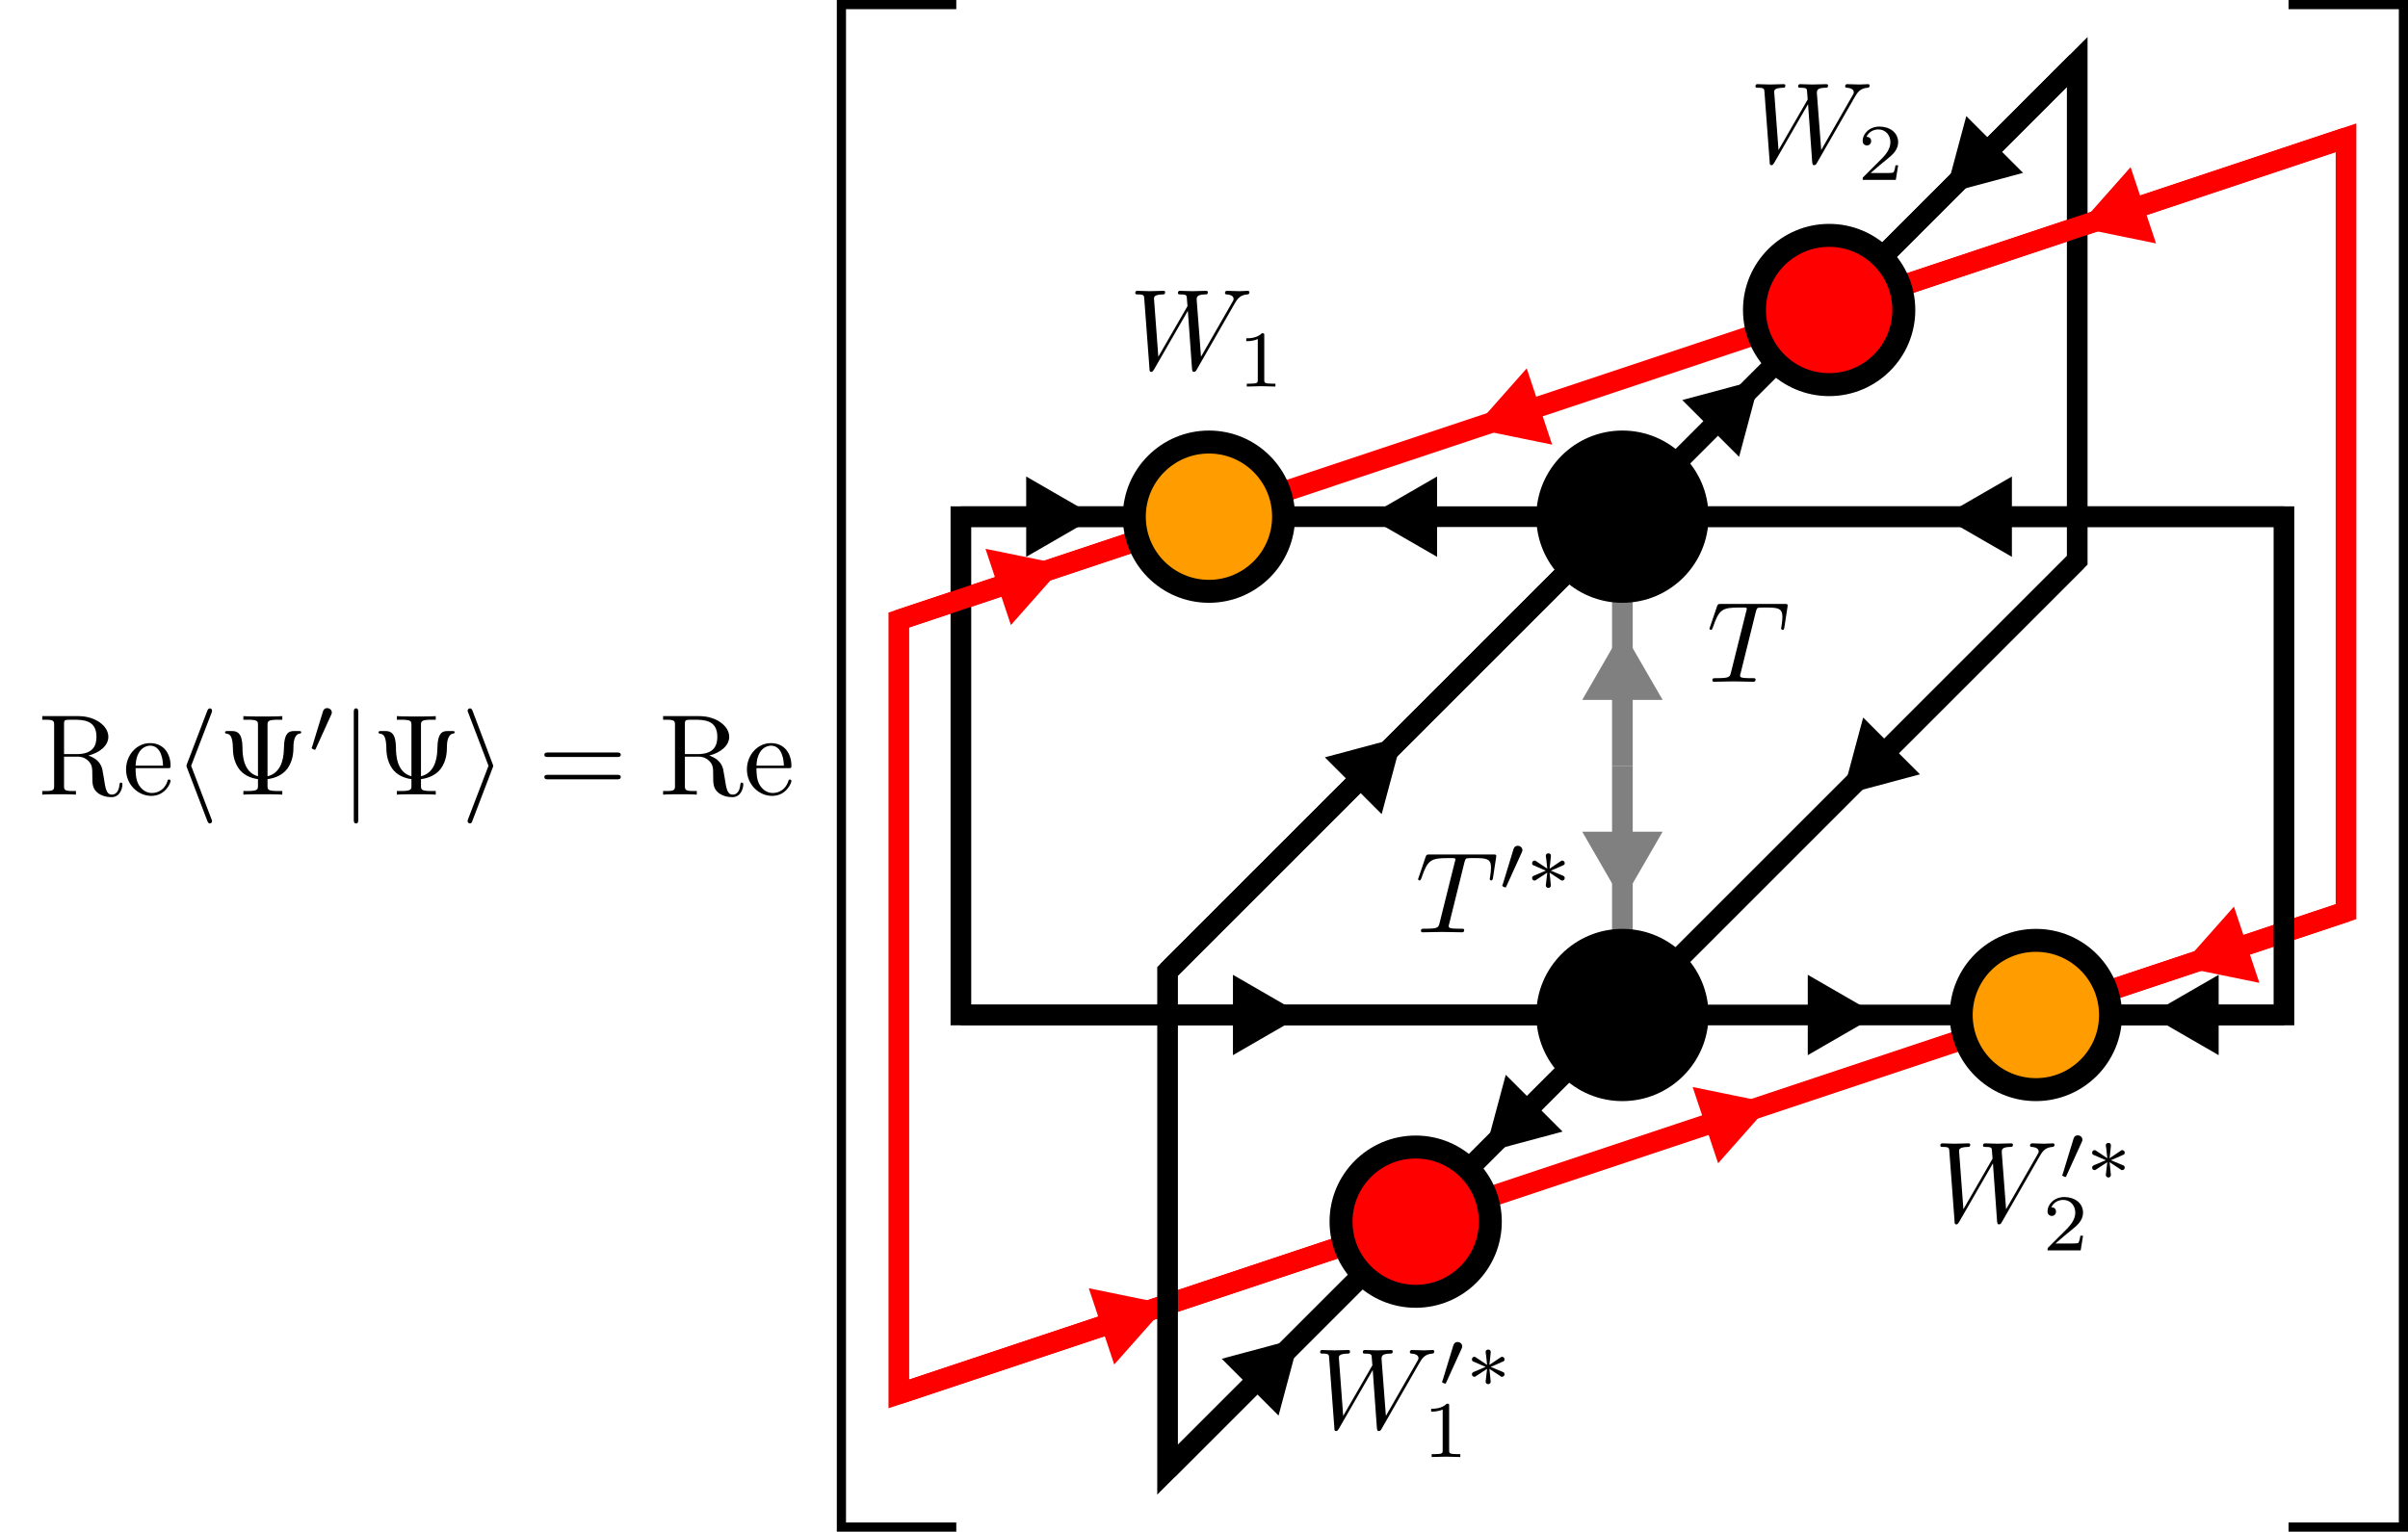 <?xml version="1.0" encoding="UTF-8"?>
<svg xmlns="http://www.w3.org/2000/svg" xmlns:xlink="http://www.w3.org/1999/xlink" width="208.881pt" height="132.902pt" viewBox="0 0 208.881 132.902" version="1.1">
<defs>
<g>
<symbol overflow="visible" id="glyph0-0">
<path style="stroke:none;" d=""/>
</symbol>
<symbol overflow="visible" id="glyph0-1">
<path style="stroke:none;" d="M 2.234 -3.516 L 2.234 -6.094 C 2.234 -6.328 2.234 -6.453 2.453 -6.484 C 2.547 -6.5 2.844 -6.5 3.047 -6.5 C 3.938 -6.5 5.047 -6.453 5.047 -5.016 C 5.047 -4.328 4.812 -3.516 3.344 -3.516 Z M 4.344 -3.391 C 5.297 -3.625 6.078 -4.234 6.078 -5.016 C 6.078 -5.969 4.938 -6.812 3.484 -6.812 L 0.344 -6.812 L 0.344 -6.5 L 0.594 -6.5 C 1.359 -6.5 1.375 -6.391 1.375 -6.031 L 1.375 -0.781 C 1.375 -0.422 1.359 -0.312 0.594 -0.312 L 0.344 -0.312 L 0.344 0 C 0.703 -0.031 1.422 -0.031 1.797 -0.031 C 2.188 -0.031 2.906 -0.031 3.266 0 L 3.266 -0.312 L 3.016 -0.312 C 2.25 -0.312 2.234 -0.422 2.234 -0.781 L 2.234 -3.297 L 3.375 -3.297 C 3.531 -3.297 3.953 -3.297 4.312 -2.953 C 4.688 -2.609 4.688 -2.297 4.688 -1.625 C 4.688 -0.984 4.688 -0.578 5.094 -0.203 C 5.5 0.156 6.047 0.219 6.344 0.219 C 7.125 0.219 7.297 -0.594 7.297 -0.875 C 7.297 -0.938 7.297 -1.047 7.172 -1.047 C 7.062 -1.047 7.062 -0.953 7.047 -0.891 C 6.984 -0.172 6.641 0 6.391 0 C 5.906 0 5.828 -0.516 5.688 -1.438 L 5.547 -2.234 C 5.375 -2.875 4.891 -3.203 4.344 -3.391 Z M 4.344 -3.391 "/>
</symbol>
<symbol overflow="visible" id="glyph0-2">
<path style="stroke:none;" d="M 1.109 -2.516 C 1.172 -4 2.016 -4.25 2.359 -4.25 C 3.375 -4.25 3.484 -2.906 3.484 -2.516 Z M 1.109 -2.297 L 3.891 -2.297 C 4.109 -2.297 4.141 -2.297 4.141 -2.516 C 4.141 -3.5 3.594 -4.469 2.359 -4.469 C 1.203 -4.469 0.281 -3.438 0.281 -2.188 C 0.281 -0.859 1.328 0.109 2.469 0.109 C 3.688 0.109 4.141 -1 4.141 -1.188 C 4.141 -1.281 4.062 -1.312 4 -1.312 C 3.922 -1.312 3.891 -1.25 3.875 -1.172 C 3.531 -0.141 2.625 -0.141 2.531 -0.141 C 2.031 -0.141 1.641 -0.438 1.406 -0.812 C 1.109 -1.281 1.109 -1.938 1.109 -2.297 Z M 1.109 -2.297 "/>
</symbol>
<symbol overflow="visible" id="glyph0-3">
<path style="stroke:none;" d="M 4.25 -6.016 C 4.25 -6.359 4.25 -6.5 5.203 -6.5 L 5.531 -6.5 L 5.531 -6.812 C 5.172 -6.781 4.25 -6.781 3.844 -6.781 C 3.438 -6.781 2.516 -6.781 2.156 -6.812 L 2.156 -6.5 L 2.484 -6.5 C 3.422 -6.5 3.422 -6.375 3.422 -6.016 L 3.422 -1.594 C 2.125 -1.938 2.078 -3.484 2.078 -4.125 C 2.062 -5.328 1.625 -5.516 1.188 -5.516 L 0.812 -5.516 C 0.672 -5.516 0.562 -5.516 0.562 -5.406 C 0.562 -5.359 0.594 -5.312 0.656 -5.297 C 0.984 -5.266 1.234 -5.125 1.25 -3.953 C 1.25 -3.719 1.281 -2.938 1.75 -2.266 C 2.141 -1.719 2.75 -1.438 3.422 -1.344 L 3.422 -0.781 C 3.422 -0.453 3.422 -0.312 2.484 -0.312 L 2.156 -0.312 L 2.156 0 C 2.516 -0.031 3.422 -0.031 3.844 -0.031 C 4.25 -0.031 5.172 -0.031 5.531 0 L 5.531 -0.312 L 5.203 -0.312 C 4.25 -0.312 4.25 -0.438 4.25 -0.781 L 4.25 -1.344 C 4.969 -1.438 5.578 -1.734 5.969 -2.25 C 6.484 -2.953 6.5 -3.75 6.5 -4.188 C 6.5 -4.344 6.516 -5.234 7.047 -5.297 C 7.109 -5.312 7.172 -5.328 7.172 -5.406 C 7.172 -5.516 7.094 -5.516 6.938 -5.516 L 6.562 -5.516 C 6.172 -5.516 5.688 -5.453 5.672 -4 C 5.656 -2.906 5.328 -1.859 4.25 -1.594 Z M 4.25 -6.016 "/>
</symbol>
<symbol overflow="visible" id="glyph0-4">
<path style="stroke:none;" d="M 6.844 -3.266 C 7 -3.266 7.188 -3.266 7.188 -3.453 C 7.188 -3.656 7 -3.656 6.859 -3.656 L 0.891 -3.656 C 0.75 -3.656 0.562 -3.656 0.562 -3.453 C 0.562 -3.266 0.75 -3.266 0.891 -3.266 Z M 6.859 -1.328 C 7 -1.328 7.188 -1.328 7.188 -1.531 C 7.188 -1.719 7 -1.719 6.844 -1.719 L 0.891 -1.719 C 0.75 -1.719 0.562 -1.719 0.562 -1.531 C 0.562 -1.328 0.75 -1.328 0.891 -1.328 Z M 6.859 -1.328 "/>
</symbol>
<symbol overflow="visible" id="glyph1-0">
<path style="stroke:none;" d=""/>
</symbol>
<symbol overflow="visible" id="glyph1-1">
<path style="stroke:none;" d="M 3.266 -7.094 C 3.312 -7.203 3.312 -7.234 3.312 -7.281 C 3.312 -7.391 3.234 -7.484 3.125 -7.484 C 3.031 -7.484 2.953 -7.422 2.891 -7.25 L 1.141 -2.672 C 1.125 -2.609 1.094 -2.547 1.094 -2.5 C 1.094 -2.469 1.094 -2.438 1.141 -2.328 L 2.891 2.25 C 2.938 2.359 2.984 2.5 3.125 2.5 C 3.234 2.5 3.312 2.406 3.312 2.297 C 3.312 2.266 3.312 2.25 3.266 2.141 L 1.5 -2.5 Z M 3.266 -7.094 "/>
</symbol>
<symbol overflow="visible" id="glyph1-2">
<path style="stroke:none;" d="M 1.578 -7.125 C 1.578 -7.297 1.578 -7.484 1.391 -7.484 C 1.188 -7.484 1.188 -7.297 1.188 -7.125 L 1.188 2.141 C 1.188 2.312 1.188 2.5 1.391 2.5 C 1.578 2.5 1.578 2.312 1.578 2.141 Z M 1.578 -7.125 "/>
</symbol>
<symbol overflow="visible" id="glyph1-3">
<path style="stroke:none;" d="M 2.719 -2.328 C 2.766 -2.438 2.766 -2.469 2.766 -2.5 C 2.766 -2.516 2.766 -2.547 2.719 -2.656 L 0.984 -7.25 C 0.922 -7.422 0.859 -7.484 0.75 -7.484 C 0.641 -7.484 0.547 -7.391 0.547 -7.281 C 0.547 -7.25 0.547 -7.234 0.594 -7.125 L 2.359 -2.5 L 0.594 2.109 C 0.547 2.219 0.547 2.25 0.547 2.297 C 0.547 2.406 0.641 2.5 0.75 2.5 C 0.875 2.5 0.922 2.391 0.953 2.297 Z M 2.719 -2.328 "/>
</symbol>
<symbol overflow="visible" id="glyph2-0">
<path style="stroke:none;" d=""/>
</symbol>
<symbol overflow="visible" id="glyph2-1">
<path style="stroke:none;" d="M 2.016 -3.297 C 2.078 -3.406 2.078 -3.469 2.078 -3.516 C 2.078 -3.734 1.891 -3.891 1.672 -3.891 C 1.406 -3.891 1.328 -3.672 1.297 -3.562 L 0.375 -0.547 C 0.359 -0.531 0.328 -0.453 0.328 -0.438 C 0.328 -0.359 0.547 -0.281 0.609 -0.281 C 0.656 -0.281 0.656 -0.297 0.703 -0.406 Z M 2.016 -3.297 "/>
</symbol>
<symbol overflow="visible" id="glyph2-2">
<path style="stroke:none;" d="M 2.25 -1.734 C 2.828 -1.984 3.078 -2.078 3.25 -2.172 C 3.391 -2.219 3.453 -2.25 3.453 -2.391 C 3.453 -2.5 3.359 -2.609 3.234 -2.609 C 3.188 -2.609 3.172 -2.609 3.094 -2.547 L 2.141 -1.906 L 2.25 -2.938 C 2.266 -3.062 2.25 -3.234 2.031 -3.234 C 1.953 -3.234 1.812 -3.188 1.812 -3.031 C 1.812 -2.969 1.844 -2.766 1.859 -2.688 C 1.875 -2.578 1.922 -2.062 1.938 -1.906 L 0.984 -2.547 C 0.922 -2.578 0.906 -2.609 0.844 -2.609 C 0.703 -2.609 0.625 -2.5 0.625 -2.391 C 0.625 -2.25 0.703 -2.203 0.766 -2.188 L 1.812 -1.734 C 1.25 -1.484 0.984 -1.391 0.812 -1.312 C 0.688 -1.25 0.625 -1.219 0.625 -1.094 C 0.625 -0.969 0.703 -0.875 0.844 -0.875 C 0.891 -0.875 0.906 -0.875 0.984 -0.938 L 1.938 -1.562 L 1.812 -0.453 C 1.812 -0.297 1.953 -0.234 2.031 -0.234 C 2.125 -0.234 2.25 -0.297 2.25 -0.453 C 2.25 -0.516 2.219 -0.719 2.219 -0.781 C 2.203 -0.906 2.156 -1.406 2.141 -1.562 L 2.969 -1.016 C 3.156 -0.875 3.172 -0.875 3.234 -0.875 C 3.359 -0.875 3.453 -0.969 3.453 -1.094 C 3.453 -1.234 3.359 -1.266 3.297 -1.297 Z M 2.25 -1.734 "/>
</symbol>
<symbol overflow="visible" id="glyph3-0">
<path style="stroke:none;" d=""/>
</symbol>
<symbol overflow="visible" id="glyph3-1">
<path style="stroke:none;" d="M 4.25 -6.047 C 4.328 -6.328 4.359 -6.391 4.484 -6.422 C 4.578 -6.438 4.906 -6.438 5.109 -6.438 C 6.125 -6.438 6.562 -6.406 6.562 -5.625 C 6.562 -5.469 6.531 -5.078 6.484 -4.828 C 6.484 -4.781 6.453 -4.672 6.453 -4.641 C 6.453 -4.578 6.484 -4.5 6.578 -4.5 C 6.688 -4.5 6.703 -4.578 6.734 -4.734 L 7 -6.469 C 7.016 -6.516 7.016 -6.609 7.016 -6.641 C 7.016 -6.75 6.922 -6.75 6.75 -6.75 L 1.219 -6.75 C 0.984 -6.75 0.969 -6.734 0.891 -6.547 L 0.297 -4.797 C 0.297 -4.781 0.234 -4.641 0.234 -4.609 C 0.234 -4.562 0.297 -4.5 0.359 -4.5 C 0.453 -4.5 0.469 -4.562 0.531 -4.719 C 1.062 -6.266 1.328 -6.438 2.797 -6.438 L 3.188 -6.438 C 3.469 -6.438 3.469 -6.406 3.469 -6.312 C 3.469 -6.266 3.438 -6.141 3.422 -6.109 L 2.094 -0.781 C 2 -0.422 1.969 -0.312 0.906 -0.312 C 0.547 -0.312 0.484 -0.312 0.484 -0.125 C 0.484 0 0.594 0 0.656 0 C 0.922 0 1.203 -0.016 1.469 -0.016 C 1.75 -0.016 2.047 -0.031 2.328 -0.031 C 2.609 -0.031 2.875 -0.016 3.156 -0.016 C 3.438 -0.016 3.734 0 4.016 0 C 4.109 0 4.234 0 4.234 -0.203 C 4.234 -0.312 4.156 -0.312 3.891 -0.312 C 3.656 -0.312 3.516 -0.312 3.266 -0.328 C 2.969 -0.359 2.891 -0.391 2.891 -0.547 C 2.891 -0.562 2.891 -0.609 2.938 -0.75 Z M 4.25 -6.047 "/>
</symbol>
<symbol overflow="visible" id="glyph3-2">
<path style="stroke:none;" d="M 9.141 -5.656 C 9.391 -6.094 9.625 -6.453 10.266 -6.5 C 10.344 -6.516 10.453 -6.516 10.453 -6.703 C 10.453 -6.734 10.406 -6.812 10.328 -6.812 C 10.094 -6.812 9.812 -6.781 9.562 -6.781 C 9.219 -6.781 8.859 -6.812 8.516 -6.812 C 8.469 -6.812 8.328 -6.812 8.328 -6.625 C 8.328 -6.516 8.422 -6.5 8.484 -6.5 C 8.719 -6.484 9.078 -6.406 9.078 -6.109 C 9.078 -6 9.016 -5.922 8.938 -5.781 L 6.25 -1.094 L 5.875 -6.031 C 5.875 -6.234 5.859 -6.484 6.578 -6.5 C 6.75 -6.5 6.844 -6.5 6.844 -6.703 C 6.844 -6.797 6.734 -6.812 6.703 -6.812 C 6.297 -6.812 5.875 -6.781 5.484 -6.781 C 5.25 -6.781 4.672 -6.812 4.438 -6.812 C 4.375 -6.812 4.25 -6.812 4.25 -6.609 C 4.25 -6.5 4.344 -6.5 4.484 -6.5 C 4.922 -6.5 5 -6.438 5.016 -6.25 L 5.078 -5.484 L 2.547 -1.094 L 2.172 -6.141 C 2.172 -6.266 2.172 -6.484 2.938 -6.5 C 3.031 -6.5 3.141 -6.5 3.141 -6.703 C 3.141 -6.812 3.016 -6.812 3 -6.812 C 2.609 -6.812 2.188 -6.781 1.781 -6.781 C 1.422 -6.781 1.062 -6.812 0.734 -6.812 C 0.672 -6.812 0.547 -6.812 0.547 -6.625 C 0.547 -6.5 0.641 -6.5 0.797 -6.5 C 1.297 -6.5 1.312 -6.406 1.328 -6.125 L 1.781 -0.047 C 1.781 0.141 1.797 0.219 1.938 0.219 C 2.047 0.219 2.078 0.156 2.172 0.016 L 5.109 -5.078 L 5.469 -0.047 C 5.5 0.172 5.516 0.219 5.625 0.219 C 5.766 0.219 5.828 0.125 5.875 0.031 Z M 9.141 -5.656 "/>
</symbol>
<symbol overflow="visible" id="glyph4-0">
<path style="stroke:none;" d=""/>
</symbol>
<symbol overflow="visible" id="glyph4-1">
<path style="stroke:none;" d="M 2.328 -4.438 C 2.328 -4.625 2.328 -4.625 2.125 -4.625 C 1.672 -4.188 1.047 -4.188 0.766 -4.188 L 0.766 -3.938 C 0.922 -3.938 1.391 -3.938 1.766 -4.125 L 1.766 -0.578 C 1.766 -0.344 1.766 -0.25 1.078 -0.25 L 0.812 -0.25 L 0.812 0 C 0.938 0 1.797 -0.031 2.047 -0.031 C 2.266 -0.031 3.141 0 3.297 0 L 3.297 -0.25 L 3.031 -0.25 C 2.328 -0.25 2.328 -0.344 2.328 -0.578 Z M 2.328 -4.438 "/>
</symbol>
<symbol overflow="visible" id="glyph4-2">
<path style="stroke:none;" d="M 3.516 -1.266 L 3.281 -1.266 C 3.266 -1.109 3.188 -0.703 3.094 -0.641 C 3.047 -0.594 2.516 -0.594 2.406 -0.594 L 1.125 -0.594 C 1.859 -1.234 2.109 -1.438 2.516 -1.766 C 3.031 -2.172 3.516 -2.609 3.516 -3.266 C 3.516 -4.109 2.781 -4.625 1.891 -4.625 C 1.031 -4.625 0.438 -4.016 0.438 -3.375 C 0.438 -3.031 0.734 -2.984 0.812 -2.984 C 0.969 -2.984 1.172 -3.109 1.172 -3.359 C 1.172 -3.484 1.125 -3.734 0.766 -3.734 C 0.984 -4.219 1.453 -4.375 1.781 -4.375 C 2.484 -4.375 2.844 -3.828 2.844 -3.266 C 2.844 -2.656 2.406 -2.188 2.188 -1.938 L 0.516 -0.266 C 0.438 -0.203 0.438 -0.188 0.438 0 L 3.312 0 Z M 3.516 -1.266 "/>
</symbol>
</g>
<clipPath id="clip1">
  <path d="M 75 85 L 144 85 L 144 132.902 L 75 132.902 Z M 75 85 "/>
</clipPath>
<clipPath id="clip2">
  <path d="M 91 101 L 128 101 L 128 132.902 L 91 132.902 Z M 91 101 "/>
</clipPath>
<clipPath id="clip3">
  <path d="M 52 82 L 143 82 L 143 132.902 L 52 132.902 Z M 52 82 "/>
</clipPath>
<clipPath id="clip4">
  <path d="M 80 97 L 116 97 L 116 132.902 L 80 132.902 Z M 80 97 "/>
</clipPath>
<clipPath id="clip5">
  <path d="M 157 53 L 208.883 53 L 208.883 112 L 157 112 Z M 157 53 "/>
</clipPath>
<clipPath id="clip6">
  <path d="M 174 64 L 208.883 64 L 208.883 100 L 174 100 Z M 174 64 "/>
</clipPath>
<clipPath id="clip7">
  <path d="M 52 21 L 143 21 L 143 132.902 L 52 132.902 Z M 52 21 "/>
</clipPath>
<clipPath id="clip8">
  <path d="M 139 0 L 208.883 0 L 208.883 112 L 139 112 Z M 139 0 "/>
</clipPath>
<clipPath id="clip9">
  <path d="M 139 0 L 208.883 0 L 208.883 51 L 139 51 Z M 139 0 "/>
</clipPath>
<clipPath id="clip10">
  <path d="M 75 24 L 162 24 L 162 132.902 L 75 132.902 Z M 75 24 "/>
</clipPath>
<clipPath id="clip11">
  <path d="M 72 0 L 84 0 L 84 132.902 L 72 132.902 Z M 72 0 "/>
</clipPath>
<clipPath id="clip12">
  <path d="M 198 0 L 208.883 0 L 208.883 132.902 L 198 132.902 Z M 198 0 "/>
</clipPath>
<clipPath id="clip13">
  <path d="M 88 71 L 158 71 L 158 132.902 L 88 132.902 Z M 88 71 "/>
</clipPath>
<clipPath id="clip14">
  <path d="M 141 53 L 208.883 53 L 208.883 123 L 141 123 Z M 141 53 "/>
</clipPath>
</defs>
<g id="surface1">
<path style="fill:none;stroke-width:1.793;stroke-linecap:butt;stroke-linejoin:miter;stroke:rgb(100%,0%,0%);stroke-opacity:1;stroke-miterlimit:10;" d="M 11.791 15.887 L -29.724 2.047 " transform="matrix(1,0,0,-1,140.736,44.832)"/>
<path style="fill-rule:nonzero;fill:rgb(100%,0%,0%);fill-opacity:1;stroke-width:1.793;stroke-linecap:butt;stroke-linejoin:miter;stroke:rgb(100%,0%,0%);stroke-opacity:1;stroke-miterlimit:10;" d="M -6.9 4.261 L 0.471 -0.001 L -6.906 -4.261 Z M -6.9 4.261 " transform="matrix(-0.569,0.19,0.19,0.569,129.1,36.755)"/>
<path style="fill:none;stroke-width:1.793;stroke-linecap:butt;stroke-linejoin:miter;stroke:rgb(0%,0%,0%);stroke-opacity:1;stroke-miterlimit:10;" d="M -6.474 -0 L -29.392 -0 " transform="matrix(1,0,0,-1,140.736,44.832)"/>
<path style="fill-rule:nonzero;fill:rgb(0%,0%,0%);fill-opacity:1;stroke-width:1.793;stroke-linecap:butt;stroke-linejoin:miter;stroke:rgb(0%,0%,0%);stroke-opacity:1;stroke-miterlimit:10;" d="M -6.905 4.258 L 0.472 0 L -6.905 -4.258 Z M -6.905 4.258 " transform="matrix(-0.6,0,0,0.6,119.978,44.832)"/>
<path style="fill:none;stroke-width:1.793;stroke-linecap:butt;stroke-linejoin:miter;stroke:rgb(0%,0%,0%);stroke-opacity:1;stroke-miterlimit:10;" d="M 4.58 4.578 L 13.354 13.355 " transform="matrix(1,0,0,-1,140.736,44.832)"/>
<path style="fill-rule:nonzero;fill:rgb(0%,0%,0%);fill-opacity:1;stroke-width:1.793;stroke-linecap:butt;stroke-linejoin:miter;stroke:rgb(0%,0%,0%);stroke-opacity:1;stroke-miterlimit:10;" d="M -6.904 4.256 L 0.471 0.002 L -6.904 -4.261 Z M -6.904 4.256 " transform="matrix(0.424,-0.424,-0.424,-0.424,151.7,33.868)"/>
<path style="fill:none;stroke-width:1.793;stroke-linecap:butt;stroke-linejoin:miter;stroke:rgb(0%,0%,0%);stroke-opacity:1;stroke-miterlimit:10;" d="M 57.385 -0 L 6.475 -0 " transform="matrix(1,0,0,-1,140.736,44.832)"/>
<path style="fill-rule:nonzero;fill:rgb(0%,0%,0%);fill-opacity:1;stroke-width:1.793;stroke-linecap:butt;stroke-linejoin:miter;stroke:rgb(0%,0%,0%);stroke-opacity:1;stroke-miterlimit:10;" d="M -6.903 4.258 L 0.473 0 L -6.903 -4.258 Z M -6.903 4.258 " transform="matrix(-0.6,0,0,0.6,169.842,44.832)"/>
<path style="fill:none;stroke-width:1.793;stroke-linecap:butt;stroke-linejoin:miter;stroke:rgb(0%,0%,0%);stroke-opacity:1;stroke-miterlimit:10;" d="M -39.455 -39.453 L -4.58 -4.578 " transform="matrix(1,0,0,-1,140.736,44.832)"/>
<path style="fill-rule:nonzero;fill:rgb(0%,0%,0%);fill-opacity:1;stroke-width:1.793;stroke-linecap:butt;stroke-linejoin:miter;stroke:rgb(0%,0%,0%);stroke-opacity:1;stroke-miterlimit:10;" d="M -6.903 4.26 L 0.472 -0.003 L -6.903 -4.256 Z M -6.903 4.26 " transform="matrix(0.424,-0.424,-0.424,-0.424,120.697,64.871)"/>
<path style="fill:none;stroke-width:1.793;stroke-linecap:butt;stroke-linejoin:miter;stroke:rgb(0%,0%,0%);stroke-opacity:1;stroke-miterlimit:10;" d="M -57.384 -0 L -42.341 -0 " transform="matrix(1,0,0,-1,140.736,44.832)"/>
<path style="fill-rule:nonzero;fill:rgb(0%,0%,0%);fill-opacity:1;stroke-width:1.793;stroke-linecap:butt;stroke-linejoin:miter;stroke:rgb(0%,0%,0%);stroke-opacity:1;stroke-miterlimit:10;" d="M -6.903 4.258 L 0.473 -0 L -6.903 -4.258 Z M -6.903 4.258 " transform="matrix(0.6,0,0,-0.6,93.696,44.832)"/>
<path style="fill:none;stroke-width:1.793;stroke-linecap:butt;stroke-linejoin:miter;stroke:rgb(0%,0%,0%);stroke-opacity:1;stroke-miterlimit:10;" d="M 39.452 39.453 L 22.514 22.512 " transform="matrix(1,0,0,-1,140.736,44.832)"/>
<path style="fill-rule:nonzero;fill:rgb(0%,0%,0%);fill-opacity:1;stroke-width:1.793;stroke-linecap:butt;stroke-linejoin:miter;stroke:rgb(0%,0%,0%);stroke-opacity:1;stroke-miterlimit:10;" d="M -6.905 4.256 L 0.475 -0.002 L -6.905 -4.26 Z M -6.905 4.256 " transform="matrix(-0.424,0.424,0.424,0.424,169.722,15.846)"/>
<path style="fill:none;stroke-width:1.793;stroke-linecap:butt;stroke-linejoin:miter;stroke:rgb(100%,0%,0%);stroke-opacity:1;stroke-miterlimit:10;" d="M -11.791 -59.125 L 29.725 -45.285 " transform="matrix(1,0,0,-1,140.736,44.832)"/>
<path style="fill-rule:nonzero;fill:rgb(100%,0%,0%);fill-opacity:1;stroke-width:1.793;stroke-linecap:butt;stroke-linejoin:miter;stroke:rgb(100%,0%,0%);stroke-opacity:1;stroke-miterlimit:10;" d="M -6.905 4.262 L 0.472 -0.001 L -6.905 -4.261 Z M -6.905 4.262 " transform="matrix(0.569,-0.19,-0.19,-0.569,152.372,96.147)"/>
<path style="fill:none;stroke-width:1.793;stroke-linecap:butt;stroke-linejoin:miter;stroke:rgb(0%,0%,0%);stroke-opacity:1;stroke-miterlimit:10;" d="M -4.58 -47.816 L -13.353 -56.594 " transform="matrix(1,0,0,-1,140.736,44.832)"/>
<path style="fill-rule:nonzero;fill:rgb(0%,0%,0%);fill-opacity:1;stroke-width:1.793;stroke-linecap:butt;stroke-linejoin:miter;stroke:rgb(0%,0%,0%);stroke-opacity:1;stroke-miterlimit:10;" d="M -6.905 4.257 L 0.475 -0.002 L -6.905 -4.26 Z M -6.905 4.257 " transform="matrix(-0.424,0.424,0.424,0.424,129.773,99.034)"/>
<path style="fill:none;stroke-width:1.793;stroke-linecap:butt;stroke-linejoin:miter;stroke:rgb(0%,0%,0%);stroke-opacity:1;stroke-miterlimit:10;" d="M 6.475 -43.238 L 29.389 -43.238 " transform="matrix(1,0,0,-1,140.736,44.832)"/>
<path style="fill-rule:nonzero;fill:rgb(0%,0%,0%);fill-opacity:1;stroke-width:1.793;stroke-linecap:butt;stroke-linejoin:miter;stroke:rgb(0%,0%,0%);stroke-opacity:1;stroke-miterlimit:10;" d="M -6.903 4.258 L 0.473 -0 L -6.903 -4.258 Z M -6.903 4.258 " transform="matrix(0.6,0,0,-0.6,161.494,88.07)"/>
<path style="fill:none;stroke-width:1.793;stroke-linecap:butt;stroke-linejoin:miter;stroke:rgb(0%,0%,0%);stroke-opacity:1;stroke-miterlimit:10;" d="M -57.384 -43.238 L -6.474 -43.238 " transform="matrix(1,0,0,-1,140.736,44.832)"/>
<path style="fill-rule:nonzero;fill:rgb(0%,0%,0%);fill-opacity:1;stroke-width:1.793;stroke-linecap:butt;stroke-linejoin:miter;stroke:rgb(0%,0%,0%);stroke-opacity:1;stroke-miterlimit:10;" d="M -6.902 4.258 L 0.474 -0 L -6.902 -4.258 Z M -6.902 4.258 " transform="matrix(0.6,0,0,-0.6,111.63,88.07)"/>
<path style="fill:none;stroke-width:1.793;stroke-linecap:butt;stroke-linejoin:miter;stroke:rgb(0%,0%,0%);stroke-opacity:1;stroke-miterlimit:10;" d="M 39.452 -3.785 L 4.58 -38.66 " transform="matrix(1,0,0,-1,140.736,44.832)"/>
<path style="fill-rule:nonzero;fill:rgb(0%,0%,0%);fill-opacity:1;stroke-width:1.793;stroke-linecap:butt;stroke-linejoin:miter;stroke:rgb(0%,0%,0%);stroke-opacity:1;stroke-miterlimit:10;" d="M -6.904 4.261 L 0.471 -0.002 L -6.904 -4.256 Z M -6.904 4.261 " transform="matrix(-0.424,0.424,0.424,0.424,160.775,68.031)"/>
<g clip-path="url(#clip1)" clip-rule="nonzero">
<path style="fill:none;stroke-width:1.793;stroke-linecap:butt;stroke-linejoin:miter;stroke:rgb(0%,0%,0%);stroke-opacity:1;stroke-miterlimit:10;" d="M -39.455 -82.691 L -22.513 -65.75 " transform="matrix(1,0,0,-1,140.736,44.832)"/>
</g>
<path style=" stroke:none;fill-rule:nonzero;fill:rgb(0%,0%,0%);fill-opacity:1;" d="M 107.016 118.18 L 111.949 116.855 L 110.629 121.793 Z M 107.016 118.18 "/>
<g clip-path="url(#clip2)" clip-rule="nonzero">
<path style="fill:none;stroke-width:1.793;stroke-linecap:butt;stroke-linejoin:miter;stroke:rgb(0%,0%,0%);stroke-opacity:1;stroke-miterlimit:10;" d="M -6.904 4.256 L 0.471 0.002 L -6.904 -4.261 Z M -6.904 4.256 " transform="matrix(0.424,-0.424,-0.424,-0.424,111.75,117.056)"/>
</g>
<g clip-path="url(#clip3)" clip-rule="nonzero">
<path style="fill:none;stroke-width:1.793;stroke-linecap:butt;stroke-linejoin:miter;stroke:rgb(100%,0%,0%);stroke-opacity:1;stroke-miterlimit:10;" d="M -62.767 -76.117 L -24.076 -63.219 " transform="matrix(1,0,0,-1,140.736,44.832)"/>
</g>
<path style=" stroke:none;fill-rule:nonzero;fill:rgb(100%,0%,0%);fill-opacity:1;" d="M 95.25 112.492 L 100.258 113.52 L 96.867 117.344 Z M 95.25 112.492 "/>
<g clip-path="url(#clip4)" clip-rule="nonzero">
<path style="fill:none;stroke-width:1.793;stroke-linecap:butt;stroke-linejoin:miter;stroke:rgb(100%,0%,0%);stroke-opacity:1;stroke-miterlimit:10;" d="M -6.905 4.262 L 0.472 -0.002 L -6.905 -4.262 Z M -6.905 4.262 " transform="matrix(0.569,-0.19,-0.19,-0.569,99.989,113.608)"/>
</g>
<path style="fill:none;stroke-width:1.793;stroke-linecap:butt;stroke-linejoin:miter;stroke:rgb(0%,0%,0%);stroke-opacity:1;stroke-miterlimit:10;" d="M 57.385 -43.238 L 42.342 -43.238 " transform="matrix(1,0,0,-1,140.736,44.832)"/>
<path style="fill-rule:nonzero;fill:rgb(0%,0%,0%);fill-opacity:1;stroke-width:1.793;stroke-linecap:butt;stroke-linejoin:miter;stroke:rgb(0%,0%,0%);stroke-opacity:1;stroke-miterlimit:10;" d="M -6.904 4.258 L 0.472 0 L -6.904 -4.258 Z M -6.904 4.258 " transform="matrix(-0.6,0,0,0.6,187.776,88.07)"/>
<g clip-path="url(#clip5)" clip-rule="nonzero">
<path style="fill:none;stroke-width:1.793;stroke-linecap:butt;stroke-linejoin:miter;stroke:rgb(100%,0%,0%);stroke-opacity:1;stroke-miterlimit:10;" d="M 62.768 -34.273 L 42.01 -41.191 " transform="matrix(1,0,0,-1,140.736,44.832)"/>
</g>
<path style=" stroke:none;fill-rule:nonzero;fill:rgb(100%,0%,0%);fill-opacity:1;" d="M 195.184 84.57 L 190.18 83.543 L 193.57 79.723 Z M 195.184 84.57 "/>
<g clip-path="url(#clip6)" clip-rule="nonzero">
<path style="fill:none;stroke-width:1.793;stroke-linecap:butt;stroke-linejoin:miter;stroke:rgb(100%,0%,0%);stroke-opacity:1;stroke-miterlimit:10;" d="M -6.901 4.26 L 0.47 -0.002 L -6.905 -4.256 Z M -6.901 4.26 " transform="matrix(-0.569,0.19,0.19,0.569,190.447,83.455)"/>
</g>
<path style="fill:none;stroke-width:1.793;stroke-linecap:butt;stroke-linejoin:miter;stroke:rgb(50%,50%,50%);stroke-opacity:1;stroke-miterlimit:10;" d="M -0.002 -21.617 L -0.002 -6.477 " transform="matrix(1,0,0,-1,140.736,44.832)"/>
<path style="fill-rule:nonzero;fill:rgb(50%,50%,50%);fill-opacity:1;stroke-width:1.793;stroke-linecap:butt;stroke-linejoin:miter;stroke:rgb(50%,50%,50%);stroke-opacity:1;stroke-miterlimit:10;" d="M -6.901 4.261 L 0.476 0.003 L -6.901 -4.262 Z M -6.901 4.261 " transform="matrix(0,-0.6,-0.6,0,140.736,56.055)"/>
<path style="fill:none;stroke-width:1.793;stroke-linecap:butt;stroke-linejoin:miter;stroke:rgb(50%,50%,50%);stroke-opacity:1;stroke-miterlimit:10;" d="M -0.002 -21.617 L -0.002 -36.762 " transform="matrix(1,0,0,-1,140.736,44.832)"/>
<path style="fill-rule:nonzero;fill:rgb(50%,50%,50%);fill-opacity:1;stroke-width:1.793;stroke-linecap:butt;stroke-linejoin:miter;stroke:rgb(50%,50%,50%);stroke-opacity:1;stroke-miterlimit:10;" d="M -6.907 4.262 L 0.476 -0.003 L -6.907 -4.261 Z M -6.907 4.262 " transform="matrix(0,0.6,0.6,0,140.736,76.847)"/>
<g clip-path="url(#clip7)" clip-rule="nonzero">
<path style="fill:none;stroke-width:1.793;stroke-linecap:butt;stroke-linejoin:miter;stroke:rgb(100%,0%,0%);stroke-opacity:1;stroke-miterlimit:10;" d="M -42.009 -2.047 L -62.767 -8.965 L -62.767 -76.117 L -24.076 -63.219 " transform="matrix(1,0,0,-1,140.736,44.832)"/>
</g>
<g clip-path="url(#clip8)" clip-rule="nonzero">
<path style="fill:none;stroke-width:1.793;stroke-linecap:butt;stroke-linejoin:miter;stroke:rgb(100%,0%,0%);stroke-opacity:1;stroke-miterlimit:10;" d="M 24.076 19.98 L 62.768 32.879 L 62.768 -34.273 L 42.01 -41.191 " transform="matrix(1,0,0,-1,140.736,44.832)"/>
</g>
<path style="fill:none;stroke-width:1.793;stroke-linecap:butt;stroke-linejoin:miter;stroke:rgb(0%,0%,0%);stroke-opacity:1;stroke-miterlimit:10;" d="M -42.341 -0 L -57.384 -0 L -57.384 -43.238 L -6.474 -43.238 " transform="matrix(1,0,0,-1,140.736,44.832)"/>
<path style="fill:none;stroke-width:1.793;stroke-linecap:butt;stroke-linejoin:miter;stroke:rgb(0%,0%,0%);stroke-opacity:1;stroke-miterlimit:10;" d="M 22.514 22.512 L 39.452 39.453 L 39.452 -3.785 L 4.58 -38.66 " transform="matrix(1,0,0,-1,140.736,44.832)"/>
<path style="fill:none;stroke-width:1.793;stroke-linecap:butt;stroke-linejoin:miter;stroke:rgb(100%,0%,0%);stroke-opacity:1;stroke-miterlimit:10;" d="M -62.767 -8.965 L -42.009 -2.047 " transform="matrix(1,0,0,-1,140.736,44.832)"/>
<path style="fill-rule:nonzero;fill:rgb(100%,0%,0%);fill-opacity:1;stroke-width:1.793;stroke-linecap:butt;stroke-linejoin:miter;stroke:rgb(100%,0%,0%);stroke-opacity:1;stroke-miterlimit:10;" d="M -6.9 4.259 L 0.473 0.004 L -6.904 -4.257 Z M -6.9 4.259 " transform="matrix(0.569,-0.19,-0.19,-0.569,91.025,49.447)"/>
<g clip-path="url(#clip9)" clip-rule="nonzero">
<path style="fill:none;stroke-width:1.793;stroke-linecap:butt;stroke-linejoin:miter;stroke:rgb(100%,0%,0%);stroke-opacity:1;stroke-miterlimit:10;" d="M 62.768 32.879 L 24.076 19.98 " transform="matrix(1,0,0,-1,140.736,44.832)"/>
</g>
<path style="fill-rule:nonzero;fill:rgb(100%,0%,0%);fill-opacity:1;stroke-width:1.793;stroke-linecap:butt;stroke-linejoin:miter;stroke:rgb(100%,0%,0%);stroke-opacity:1;stroke-miterlimit:10;" d="M -6.9 4.261 L 0.471 -0.001 L -6.906 -4.261 Z M -6.9 4.261 " transform="matrix(-0.569,0.19,0.19,0.569,181.483,19.294)"/>
<path style="fill:none;stroke-width:1.793;stroke-linecap:butt;stroke-linejoin:miter;stroke:rgb(0%,0%,0%);stroke-opacity:1;stroke-miterlimit:10;" d="M 6.475 -0 L 57.385 -0 L 57.385 -43.238 L 42.342 -43.238 " transform="matrix(1,0,0,-1,140.736,44.832)"/>
<g clip-path="url(#clip10)" clip-rule="nonzero">
<path style="fill:none;stroke-width:1.793;stroke-linecap:butt;stroke-linejoin:miter;stroke:rgb(0%,0%,0%);stroke-opacity:1;stroke-miterlimit:10;" d="M -4.58 -4.578 L -39.455 -39.453 L -39.455 -82.691 L -22.513 -65.75 " transform="matrix(1,0,0,-1,140.736,44.832)"/>
</g>
<g clip-path="url(#clip11)" clip-rule="nonzero">
<path style="fill:none;stroke-width:0.797;stroke-linecap:butt;stroke-linejoin:miter;stroke:rgb(0%,0%,0%);stroke-opacity:1;stroke-miterlimit:10;" d="M -57.783 -87.672 L -67.748 -87.672 L -67.748 44.434 L -57.783 44.434 " transform="matrix(1,0,0,-1,140.736,44.832)"/>
</g>
<g clip-path="url(#clip12)" clip-rule="nonzero">
<path style="fill:none;stroke-width:0.797;stroke-linecap:butt;stroke-linejoin:miter;stroke:rgb(0%,0%,0%);stroke-opacity:1;stroke-miterlimit:10;" d="M 57.784 -87.672 L 67.748 -87.672 L 67.748 44.434 L 57.784 44.434 " transform="matrix(1,0,0,-1,140.736,44.832)"/>
</g>
<g style="fill:rgb(0%,0%,0%);fill-opacity:1;">
  <use xlink:href="#glyph0-1" x="3.321" y="68.95"/>
  <use xlink:href="#glyph0-2" x="10.654" y="68.95"/>
</g>
<g style="fill:rgb(0%,0%,0%);fill-opacity:1;">
  <use xlink:href="#glyph1-1" x="15.082" y="68.95"/>
</g>
<g style="fill:rgb(0%,0%,0%);fill-opacity:1;">
  <use xlink:href="#glyph0-3" x="18.956" y="68.95"/>
</g>
<g style="fill:rgb(0%,0%,0%);fill-opacity:1;">
  <use xlink:href="#glyph2-1" x="26.705" y="65.335"/>
</g>
<g style="fill:rgb(0%,0%,0%);fill-opacity:1;">
  <use xlink:href="#glyph1-2" x="29.5" y="68.95"/>
</g>
<g style="fill:rgb(0%,0%,0%);fill-opacity:1;">
  <use xlink:href="#glyph0-3" x="32.268" y="68.95"/>
</g>
<g style="fill:rgb(0%,0%,0%);fill-opacity:1;">
  <use xlink:href="#glyph1-3" x="40.016" y="68.95"/>
</g>
<g style="fill:rgb(0%,0%,0%);fill-opacity:1;">
  <use xlink:href="#glyph0-4" x="46.658" y="68.95"/>
</g>
<g style="fill:rgb(0%,0%,0%);fill-opacity:1;">
  <use xlink:href="#glyph0-1" x="57.177" y="68.95"/>
  <use xlink:href="#glyph0-2" x="64.51" y="68.95"/>
</g>
<path style="fill-rule:nonzero;fill:rgb(0%,0%,0%);fill-opacity:1;stroke-width:1.993;stroke-linecap:butt;stroke-linejoin:miter;stroke:rgb(0%,0%,0%);stroke-opacity:1;stroke-miterlimit:10;" d="M 6.475 -0 C 6.475 3.578 3.576 6.477 -0.002 6.477 C -3.576 6.477 -6.474 3.578 -6.474 -0 C -6.474 -3.578 -3.576 -6.477 -0.002 -6.477 C 3.576 -6.477 6.475 -3.578 6.475 -0 Z M 6.475 -0 " transform="matrix(1,0,0,-1,140.736,44.832)"/>
<g style="fill:rgb(0%,0%,0%);fill-opacity:1;">
  <use xlink:href="#glyph3-1" x="148.053" y="59.155"/>
</g>
<path style="fill-rule:nonzero;fill:rgb(100%,61.6%,0%);fill-opacity:1;stroke-width:1.993;stroke-linecap:butt;stroke-linejoin:miter;stroke:rgb(0%,0%,0%);stroke-opacity:1;stroke-miterlimit:10;" d="M -29.392 -0 C -29.392 3.578 -32.291 6.477 -35.865 6.477 C -39.443 6.477 -42.341 3.578 -42.341 -0 C -42.341 -3.578 -39.443 -6.477 -35.865 -6.477 C -32.291 -6.477 -29.392 -3.578 -29.392 -0 Z M -29.392 -0 " transform="matrix(1,0,0,-1,140.736,44.832)"/>
<g style="fill:rgb(0%,0%,0%);fill-opacity:1;">
  <use xlink:href="#glyph3-2" x="97.931" y="32.047"/>
</g>
<g style="fill:rgb(0%,0%,0%);fill-opacity:1;">
  <use xlink:href="#glyph4-1" x="107.34" y="33.541"/>
</g>
<path style="fill-rule:nonzero;fill:rgb(100%,0%,0%);fill-opacity:1;stroke-width:1.993;stroke-linecap:butt;stroke-linejoin:miter;stroke:rgb(0%,0%,0%);stroke-opacity:1;stroke-miterlimit:10;" d="M 24.409 17.934 C 24.409 21.508 21.51 24.41 17.932 24.41 C 14.358 24.41 11.455 21.508 11.455 17.934 C 11.455 14.355 14.358 11.457 17.932 11.457 C 21.51 11.457 24.409 14.355 24.409 17.934 Z M 24.409 17.934 " transform="matrix(1,0,0,-1,140.736,44.832)"/>
<g style="fill:rgb(0%,0%,0%);fill-opacity:1;">
  <use xlink:href="#glyph3-2" x="151.73" y="14.114"/>
</g>
<g style="fill:rgb(0%,0%,0%);fill-opacity:1;">
  <use xlink:href="#glyph4-2" x="161.139" y="15.608"/>
</g>
<path style="fill-rule:nonzero;fill:rgb(0%,0%,0%);fill-opacity:1;stroke-width:1.993;stroke-linecap:butt;stroke-linejoin:miter;stroke:rgb(0%,0%,0%);stroke-opacity:1;stroke-miterlimit:10;" d="M 6.475 -43.238 C 6.475 -39.66 3.576 -36.762 -0.002 -36.762 C -3.576 -36.762 -6.474 -39.66 -6.474 -43.238 C -6.474 -46.816 -3.576 -49.715 -0.002 -49.715 C 3.576 -49.715 6.475 -46.816 6.475 -43.238 Z M 6.475 -43.238 " transform="matrix(1,0,0,-1,140.736,44.832)"/>
<g style="fill:rgb(0%,0%,0%);fill-opacity:1;">
  <use xlink:href="#glyph3-1" x="122.776" y="80.895"/>
</g>
<g style="fill:rgb(0%,0%,0%);fill-opacity:1;">
  <use xlink:href="#glyph2-1" x="129.981" y="77.28"/>
  <use xlink:href="#glyph2-2" x="132.278" y="77.28"/>
</g>
<path style=" stroke:none;fill-rule:nonzero;fill:rgb(100%,0%,0%);fill-opacity:1;" d="M 129.277 106.004 C 129.277 102.426 126.379 99.527 122.805 99.527 C 119.227 99.527 116.328 102.426 116.328 106.004 C 116.328 109.578 119.227 112.48 122.805 112.48 C 126.379 112.48 129.277 109.578 129.277 106.004 Z M 129.277 106.004 "/>
<g clip-path="url(#clip13)" clip-rule="nonzero">
<path style="fill:none;stroke-width:1.993;stroke-linecap:butt;stroke-linejoin:miter;stroke:rgb(0%,0%,0%);stroke-opacity:1;stroke-miterlimit:10;" d="M -11.459 -61.172 C -11.459 -57.594 -14.357 -54.695 -17.931 -54.695 C -21.509 -54.695 -24.408 -57.594 -24.408 -61.172 C -24.408 -64.746 -21.509 -67.648 -17.931 -67.648 C -14.357 -67.648 -11.459 -64.746 -11.459 -61.172 Z M -11.459 -61.172 " transform="matrix(1,0,0,-1,140.736,44.832)"/>
</g>
<g style="fill:rgb(0%,0%,0%);fill-opacity:1;">
  <use xlink:href="#glyph3-2" x="113.968" y="123.953"/>
</g>
<g style="fill:rgb(0%,0%,0%);fill-opacity:1;">
  <use xlink:href="#glyph2-1" x="124.761" y="120.338"/>
  <use xlink:href="#glyph2-2" x="127.058" y="120.338"/>
</g>
<g style="fill:rgb(0%,0%,0%);fill-opacity:1;">
  <use xlink:href="#glyph4-1" x="123.378" y="126.426"/>
</g>
<path style=" stroke:none;fill-rule:nonzero;fill:rgb(100%,61.6%,0%);fill-opacity:1;" d="M 183.078 88.07 C 183.078 84.492 180.18 81.594 176.602 81.594 C 173.027 81.594 170.125 84.492 170.125 88.07 C 170.125 91.648 173.027 94.547 176.602 94.547 C 180.18 94.547 183.078 91.648 183.078 88.07 Z M 183.078 88.07 "/>
<g clip-path="url(#clip14)" clip-rule="nonzero">
<path style="fill:none;stroke-width:1.993;stroke-linecap:butt;stroke-linejoin:miter;stroke:rgb(0%,0%,0%);stroke-opacity:1;stroke-miterlimit:10;" d="M 42.342 -43.238 C 42.342 -39.66 39.444 -36.762 35.866 -36.762 C 32.291 -36.762 29.389 -39.66 29.389 -43.238 C 29.389 -46.816 32.291 -49.715 35.866 -49.715 C 39.444 -49.715 42.342 -46.816 42.342 -43.238 Z M 42.342 -43.238 " transform="matrix(1,0,0,-1,140.736,44.832)"/>
</g>
<g style="fill:rgb(0%,0%,0%);fill-opacity:1;">
  <use xlink:href="#glyph3-2" x="167.767" y="106.02"/>
</g>
<g style="fill:rgb(0%,0%,0%);fill-opacity:1;">
  <use xlink:href="#glyph2-1" x="178.56" y="102.405"/>
  <use xlink:href="#glyph2-2" x="180.857" y="102.405"/>
</g>
<g style="fill:rgb(0%,0%,0%);fill-opacity:1;">
  <use xlink:href="#glyph4-2" x="177.176" y="108.493"/>
</g>
</g>
</svg>
